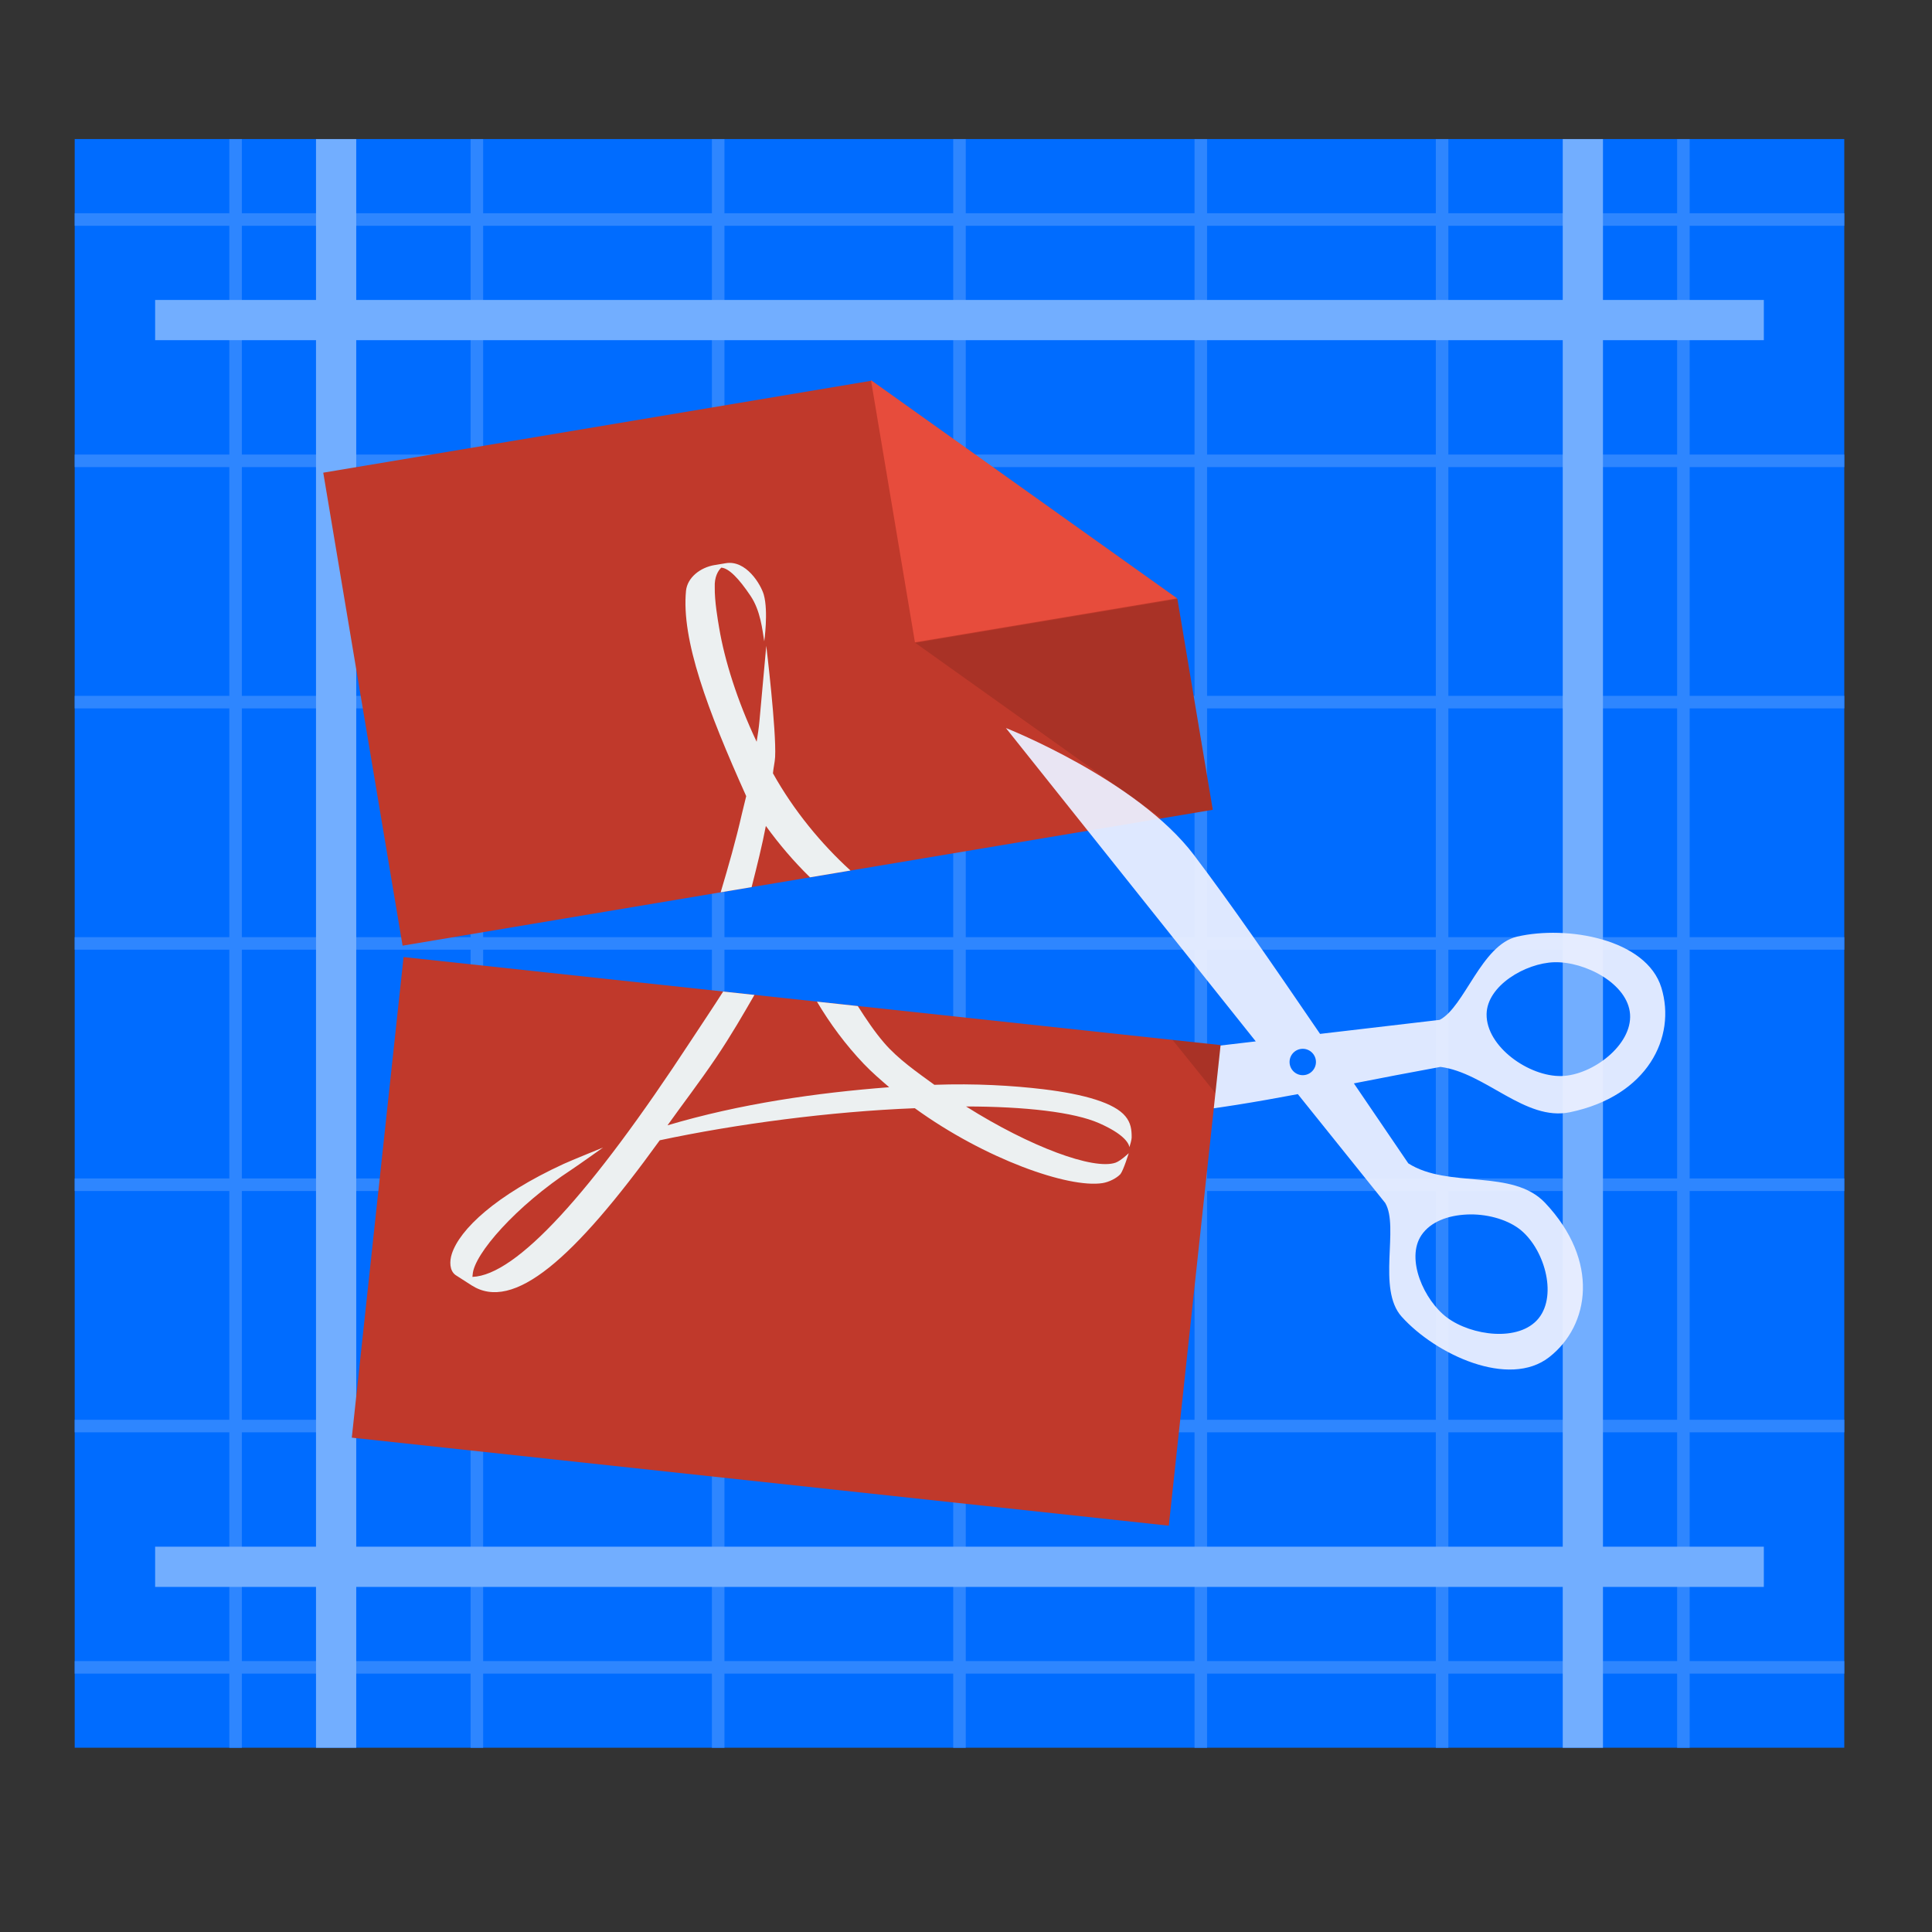 <?xml version="1.0" encoding="UTF-8" standalone="no"?>
<!-- Created with Inkscape (http://www.inkscape.org/) -->

<svg
   xmlns:dc="http://purl.org/dc/elements/1.1/"
   xmlns:cc="http://creativecommons.org/ns#"
   xmlns:rdf="http://www.w3.org/1999/02/22-rdf-syntax-ns#"
   xmlns:svg="http://www.w3.org/2000/svg"
   xmlns="http://www.w3.org/2000/svg"
   xmlns:xlink="http://www.w3.org/1999/xlink"
   xmlns:sodipodi="http://sodipodi.sourceforge.net/DTD/sodipodi-0.dtd"
   xmlns:inkscape="http://www.inkscape.org/namespaces/inkscape"
   width="48"
   height="48"
   id="svg2"
   version="1.1"
   inkscape:version="0.48.4 r9939"
   viewBox="0 0 13.547 13.547"
   sodipodi:docname="pdfmod.svg">
  <rect x="0" y="0" width="13.547" height="13.547" fill="#333333" stroke="none"/>
  <defs
     id="defs4">
    <inkscape:perspective
       id="perspective10"
       inkscape:persp3d-origin="372.04724 : 350.78739 : 1"
       inkscape:vp_z="744.09448 : 526.18109 : 1"
       inkscape:vp_y="0 : 1000 : 0"
       inkscape:vp_x="0 : 526.18109 : 1"
       sodipodi:type="inkscape:persp3d" />
    <linearGradient
       y2="7.375"
       x2="67.562"
       y1="5.375"
       x1="65.562"
       gradientUnits="userSpaceOnUse"
       id="linearGradient8660"
       xlink:href="#linearGradient6878"
       inkscape:collect="always" />
    <linearGradient
       id="linearGradient6878"
       inkscape:collect="always">
      <stop
         id="stop6880"
         offset="0"
         style="stop-color:#f6f6f4;stop-opacity:1" />
      <stop
         id="stop6882"
         offset="1"
         style="stop-color:#d9d6d0;stop-opacity:1" />
    </linearGradient>
    <linearGradient
       y2="7.253"
       x2="69.562"
       y1="4.734"
       x1="66.822"
       gradientUnits="userSpaceOnUse"
       id="linearGradient8664"
       xlink:href="#linearGradient6938"
       inkscape:collect="always" />
    <linearGradient
       id="linearGradient6938"
       inkscape:collect="always">
      <stop
         id="stop6940"
         offset="0"
         style="stop-color:#ffffff;stop-opacity:1;" />
      <stop
         id="stop6942"
         offset="1"
         style="stop-color:#ffffff;stop-opacity:0;" />
    </linearGradient>
    <linearGradient
       y2="2.312"
       x2="76.125"
       y1="-2.438"
       x1="71.75"
       gradientUnits="userSpaceOnUse"
       id="linearGradient8666"
       xlink:href="#linearGradient6870"
       inkscape:collect="always" />
    <linearGradient
       id="linearGradient6870"
       inkscape:collect="always">
      <stop
         id="stop9495"
         offset="0"
         style="stop-color:#f0efec;stop-opacity:1" />
      <stop
         id="stop6874"
         offset="1"
         style="stop-color:#d9d6d0;stop-opacity:1" />
    </linearGradient>
    <linearGradient
       y2="2.347"
       x2="76.589"
       y1="-4.149"
       x1="72.169"
       gradientUnits="userSpaceOnUse"
       id="linearGradient8670"
       xlink:href="#linearGradient6930"
       inkscape:collect="always" />
    <linearGradient
       id="linearGradient6930"
       inkscape:collect="always">
      <stop
         id="stop6932"
         offset="0"
         style="stop-color:#ffffff;stop-opacity:1;" />
      <stop
         id="stop6934"
         offset="1"
         style="stop-color:#ffffff;stop-opacity:0;" />
    </linearGradient>
    <linearGradient
       y2="5.562"
       x2="78.562"
       y1="4.506"
       x1="77.688"
       gradientUnits="userSpaceOnUse"
       id="linearGradient8672"
       xlink:href="#linearGradient6946"
       inkscape:collect="always" />
    <linearGradient
       id="linearGradient6946"
       inkscape:collect="always">
      <stop
         id="stop6948"
         offset="0"
         style="stop-color:#eeeeec;stop-opacity:1;" />
      <stop
         id="stop6950"
         offset="1"
         style="stop-color:#ffffff;stop-opacity:1" />
    </linearGradient>
    <linearGradient
       y2="6.066"
       x2="78.375"
       y1="3.542"
       x1="75.875"
       gradientUnits="userSpaceOnUse"
       id="linearGradient8674"
       xlink:href="#linearGradient6954"
       inkscape:collect="always" />
    <linearGradient
       id="linearGradient6954"
       inkscape:collect="always">
      <stop
         id="stop6956"
         offset="0"
         style="stop-color:#888a85;stop-opacity:1;" />
      <stop
         id="stop6958"
         offset="1"
         style="stop-color:#6b6c68;stop-opacity:1" />
    </linearGradient>
    <linearGradient
       y2="6"
       x2="86.469"
       y1="-0.5"
       x1="84.688"
       gradientTransform="matrix(1.019,0,0,1.012,-1.734,-0.076)"
       gradientUnits="userSpaceOnUse"
       id="linearGradient8676"
       xlink:href="#linearGradient8816"
       inkscape:collect="always" />
    <linearGradient
       inkscape:collect="always"
       id="linearGradient8816">
      <stop
         style="stop-color:#f89b9b;stop-opacity:1"
         offset="0"
         id="stop8818" />
      <stop
         style="stop-color:#ef2929;stop-opacity:1"
         offset="1"
         id="stop8820" />
    </linearGradient>
    <linearGradient
       y2="2.75"
       x2="87.75"
       y1="6.344"
       x1="88.688"
       gradientTransform="matrix(1.019,0,0,1.012,-1.734,-0.076)"
       gradientUnits="userSpaceOnUse"
       id="linearGradient8678"
       xlink:href="#linearGradient6970"
       inkscape:collect="always" />
    <linearGradient
       id="linearGradient6970"
       inkscape:collect="always">
      <stop
         id="stop6972"
         offset="0"
         style="stop-color:#740a0a;stop-opacity:1" />
      <stop
         id="stop6974"
         offset="1"
         style="stop-color:#a40000;stop-opacity:1" />
    </linearGradient>
    <linearGradient
       y2="15.413"
       x2="81.475"
       y1="8.383"
       x1="80.047"
       gradientTransform="matrix(0.986,0,0,1.006,0.913,-0.076)"
       gradientUnits="userSpaceOnUse"
       id="linearGradient8680"
       xlink:href="#linearGradient8822"
       inkscape:collect="always" />
    <linearGradient
       inkscape:collect="always"
       id="linearGradient8822">
      <stop
         style="stop-color:#f89b9b;stop-opacity:1"
         offset="0"
         id="stop8824" />
      <stop
         style="stop-color:#ef2929;stop-opacity:1"
         offset="1"
         id="stop8826" />
    </linearGradient>
    <linearGradient
       y2="8.274"
       x2="82.8"
       y1="13.945"
       x1="84.887"
       gradientTransform="matrix(0.986,0,0,1.006,0.913,-0.076)"
       gradientUnits="userSpaceOnUse"
       id="linearGradient8682"
       xlink:href="#linearGradient6970"
       inkscape:collect="always" />
    <linearGradient
       y2="4.437"
       x2="28.11"
       y1="20.645"
       x1="37.562"
       gradientTransform="translate(92.125,30.016)"
       gradientUnits="userSpaceOnUse"
       id="linearGradient8640"
       xlink:href="#linearGradient58973"
       inkscape:collect="always" />
    <linearGradient
       inkscape:collect="always"
       id="linearGradient58973">
      <stop
         style="stop-color:#fdfdfc;stop-opacity:1"
         offset="0"
         id="stop58975" />
      <stop
         id="stop58987"
         offset="0.575"
         style="stop-color:#f0f0ef;stop-opacity:1;" />
      <stop
         style="stop-color:#ffffff;stop-opacity:1"
         offset="1"
         id="stop58977" />
    </linearGradient>
    <linearGradient
       y2="18.781"
       x2="45"
       y1="5.703"
       x1="33.875"
       gradientTransform="translate(92.125,30.016)"
       gradientUnits="userSpaceOnUse"
       id="linearGradient8642"
       xlink:href="#linearGradient7848"
       inkscape:collect="always" />
    <linearGradient
       id="linearGradient7848"
       inkscape:collect="always">
      <stop
         id="stop7850"
         offset="0"
         style="stop-color:#8c9286;stop-opacity:1" />
      <stop
         id="stop7852"
         offset="1"
         style="stop-color:#93968e;stop-opacity:1" />
    </linearGradient>
    <linearGradient
       y2="12.047"
       x2="147.125"
       y1="12.047"
       x1="120.125"
       gradientTransform="translate(116.125,29.047)"
       gradientUnits="userSpaceOnUse"
       id="linearGradient8645"
       xlink:href="#linearGradient7139"
       inkscape:collect="always" />
    <linearGradient
       id="linearGradient7139"
       inkscape:collect="always">
      <stop
         id="stop7141"
         offset="0"
         style="stop-color:#ffffff;stop-opacity:1;" />
      <stop
         id="stop7143"
         offset="1"
         style="stop-color:#ffffff;stop-opacity:0;" />
    </linearGradient>
    <linearGradient
       y2="14.147"
       x2="27.445"
       y1="7.165"
       x1="27.533"
       gradientTransform="translate(101.125,30.047)"
       gradientUnits="userSpaceOnUse"
       id="linearGradient8647"
       xlink:href="#linearGradient6493"
       inkscape:collect="always" />
    <linearGradient
       id="linearGradient6493"
       inkscape:collect="always">
      <stop
         id="stop6495"
         offset="0"
         style="stop-color:#4480c0;stop-opacity:1" />
      <stop
         id="stop6497"
         offset="1"
         style="stop-color:#9ebdde;stop-opacity:1" />
    </linearGradient>
    <radialGradient
       r="19.19"
       fy="14.214"
       fx="24.138"
       cy="14.214"
       cx="24.138"
       gradientTransform="matrix(1.7,0,0,1.584,-16.908,-7.702)"
       gradientUnits="userSpaceOnUse"
       id="radialGradient8649"
       xlink:href="#linearGradient5911"
       inkscape:collect="always" />
    <linearGradient
       id="linearGradient5911">
      <stop
         id="stop5913"
         offset="0"
         style="stop-color:#f6f6f5;stop-opacity:1;" />
      <stop
         style="stop-color:#ecece9;stop-opacity:1;"
         offset="0.381"
         id="stop5921" />
      <stop
         style="stop-color:#c5c5be;stop-opacity:1;"
         offset="0.762"
         id="stop5919" />
      <stop
         id="stop5915"
         offset="1"
         style="stop-color:#ffffff;stop-opacity:1;" />
    </linearGradient>
    <radialGradient
       r="2.906"
       fy="13.344"
       fx="27.876"
       cy="13.344"
       cx="27.876"
       gradientTransform="matrix(0,-1,1,-5.0577615e-7,14.532,41.221)"
       gradientUnits="userSpaceOnUse"
       id="radialGradient8651"
       xlink:href="#linearGradient6633"
       inkscape:collect="always" />
    <linearGradient
       inkscape:collect="always"
       id="linearGradient6633">
      <stop
         style="stop-color:#fffbd6;stop-opacity:1"
         offset="0"
         id="stop6635" />
      <stop
         style="stop-color:#fef188;stop-opacity:0;"
         offset="1"
         id="stop6637" />
    </linearGradient>
    <linearGradient
       y2="15.969"
       x2="29.268"
       y1="12.25"
       x1="28.902"
       gradientTransform="matrix(1.167,0,0,1,96.458,31.047)"
       gradientUnits="userSpaceOnUse"
       id="linearGradient8653"
       xlink:href="#linearGradient6517"
       inkscape:collect="always" />
    <linearGradient
       id="linearGradient6517"
       inkscape:collect="always">
      <stop
         id="stop6519"
         offset="0"
         style="stop-color:#729fcf;stop-opacity:1" />
      <stop
         id="stop6521"
         offset="1"
         style="stop-color:#204a87;stop-opacity:1" />
    </linearGradient>
    <radialGradient
       r="7.042"
       fy="10.108"
       fx="-26.305"
       cy="10.108"
       cx="-26.305"
       gradientTransform="matrix(0.263,-0.181,0.484,0.706,336.012,120.974)"
       gradientUnits="userSpaceOnUse"
       id="radialGradient8655"
       xlink:href="#linearGradient13-paper-sheet-orig"
       inkscape:collect="always" />
    <linearGradient
       id="linearGradient13-paper-sheet-orig">
      <stop
         style="stop-color: rgb(255, 255, 255); stop-opacity: 1;"
         offset="0"
         id="stop19-paper-sheet-orig" />
      <stop
         id="stop20-paper-sheet-orig"
         offset="0.475"
         style="stop-color: rgb(255, 255, 255); stop-opacity: 1;" />
      <stop
         style="stop-color: rgb(255, 255, 255); stop-opacity: 0;"
         offset="1"
         id="stop21-paper-sheet-orig" />
    </linearGradient>
    <linearGradient
       y2="12.19"
       x2="-30.559"
       y1="11.275"
       x1="-25.51"
       gradientTransform="matrix(0.595,0,0,0.593,350.673,127.274)"
       gradientUnits="userSpaceOnUse"
       id="linearGradient8658"
       xlink:href="#linearGradient15-paper-sheet-orig"
       inkscape:collect="always" />
    <linearGradient
       inkscape:collect="always"
       id="linearGradient15-paper-sheet-orig">
      <stop
         style="stop-color: rgb(0, 0, 0); stop-opacity: 0.413;"
         offset="0"
         id="stop22-paper-sheet-orig" />
      <stop
         style="stop-color: rgb(0, 0, 0); stop-opacity: 0;"
         offset="1"
         id="stop23-paper-sheet-orig" />
    </linearGradient>
    <linearGradient
       y2="19.874"
       x2="25.94"
       y1="34.332"
       x1="34"
       gradientTransform="matrix(0.98,0,0,1.008,-19.034,4.04)"
       gradientUnits="userSpaceOnUse"
       id="linearGradient8633"
       xlink:href="#linearGradient6418"
       inkscape:collect="always" />
    <linearGradient
       id="linearGradient6418"
       inkscape:collect="always">
      <stop
         id="stop6420"
         offset="0"
         style="stop-color:#ffffff;stop-opacity:1" />
      <stop
         id="stop6422"
         offset="1"
         style="stop-color:#e6e6e3;stop-opacity:1" />
    </linearGradient>
    <linearGradient
       y2="35.51"
       x2="37.943"
       y1="15.218"
       x1="26.572"
       gradientTransform="matrix(0.98,0,0,1.008,-19.034,4.04)"
       gradientUnits="userSpaceOnUse"
       id="linearGradient8635"
       xlink:href="#linearGradient7930"
       inkscape:collect="always" />
    <linearGradient
       id="linearGradient7930"
       inkscape:collect="always">
      <stop
         id="stop7932"
         offset="0"
         style="stop-color:#9fa39a;stop-opacity:1" />
      <stop
         id="stop7934"
         offset="1"
         style="stop-color:#787a75;stop-opacity:1" />
    </linearGradient>
    <linearGradient
       y2="32.052"
       x2="23.541"
       y1="17.074"
       x1="11.629"
       gradientTransform="translate(4,2)"
       gradientUnits="userSpaceOnUse"
       id="linearGradient8637"
       xlink:href="#linearGradient7139"
       inkscape:collect="always" />
    <linearGradient
       y2="52.411"
       x2="30.391"
       y1="19.117"
       x1="19.678"
       gradientTransform="matrix(1.003,0,0,0.82,-2.141,5.521)"
       gradientUnits="userSpaceOnUse"
       id="linearGradient7122"
       xlink:href="#linearGradient7564"
       inkscape:collect="always" />
    <linearGradient
       id="linearGradient7564"
       inkscape:collect="always">
      <stop
         id="stop7566"
         offset="0"
         style="stop-color:#ffffff;stop-opacity:1;" />
      <stop
         id="stop7568"
         offset="1"
         style="stop-color:#ffffff;stop-opacity:0;" />
    </linearGradient>
    <linearGradient
       y2="2.004"
       x2="6.475"
       y1="40.384"
       x1="24.991"
       gradientTransform="matrix(1.128,0,0,0.81,-2.577,6.126)"
       gradientUnits="userSpaceOnUse"
       id="linearGradient7120"
       xlink:href="#linearGradient7124"
       inkscape:collect="always" />
    <linearGradient
       inkscape:collect="always"
       id="linearGradient7124">
      <stop
         style="stop-color:#c2d6eb;stop-opacity:1"
         offset="0"
         id="stop7126" />
      <stop
         id="stop7128"
         offset="0.605"
         style="stop-color:#8bb0d8;stop-opacity:1" />
      <stop
         style="stop-color:#729fcf;stop-opacity:1"
         offset="1"
         id="stop7130" />
    </linearGradient>
    <linearGradient
       gradientTransform="matrix(0.978,0,0,1,1.033,-4.969)"
       gradientUnits="userSpaceOnUse"
       y2="16.18"
       x2="1"
       y1="40.487"
       x1="8.043"
       id="linearGradient7807"
       xlink:href="#linearGradient7801"
       inkscape:collect="always" />
    <linearGradient
       id="linearGradient7801"
       inkscape:collect="always">
      <stop
         id="stop7803"
         offset="0"
         style="stop-color:#204a87;stop-opacity:1" />
      <stop
         id="stop7805"
         offset="1"
         style="stop-color:#4079c3;stop-opacity:1" />
    </linearGradient>
    <inkscape:perspective
       id="perspective10-3"
       inkscape:persp3d-origin="372.04724 : 350.78739 : 1"
       inkscape:vp_z="744.09448 : 526.18109 : 1"
       inkscape:vp_y="0 : 1000 : 0"
       inkscape:vp_x="0 : 526.18109 : 1"
       sodipodi:type="inkscape:persp3d" />
    <linearGradient
       y2="2.347"
       x2="76.589"
       y1="-4.149"
       x1="72.169"
       gradientUnits="userSpaceOnUse"
       id="linearGradient8670-6"
       xlink:href="#linearGradient6930-3"
       inkscape:collect="always" />
    <linearGradient
       id="linearGradient6930-3"
       inkscape:collect="always">
      <stop
         id="stop6932-3"
         offset="0"
         style="stop-color:#ffffff;stop-opacity:1;" />
      <stop
         id="stop6934-2"
         offset="1"
         style="stop-color:#ffffff;stop-opacity:0;" />
    </linearGradient>
    <linearGradient
       y2="5.562"
       x2="78.562"
       y1="4.506"
       x1="77.688"
       gradientUnits="userSpaceOnUse"
       id="linearGradient8672-7"
       xlink:href="#linearGradient6946-1"
       inkscape:collect="always" />
    <linearGradient
       id="linearGradient6946-1"
       inkscape:collect="always">
      <stop
         id="stop6948-1"
         offset="0"
         style="stop-color:#eeeeec;stop-opacity:1;" />
      <stop
         id="stop6950-6"
         offset="1"
         style="stop-color:#ffffff;stop-opacity:1" />
    </linearGradient>
    <linearGradient
       y2="6.066"
       x2="78.375"
       y1="3.542"
       x1="75.875"
       gradientUnits="userSpaceOnUse"
       id="linearGradient8674-8"
       xlink:href="#linearGradient6954-6"
       inkscape:collect="always" />
    <linearGradient
       id="linearGradient6954-6"
       inkscape:collect="always">
      <stop
         id="stop6956-5"
         offset="0"
         style="stop-color:#888a85;stop-opacity:1;" />
      <stop
         id="stop6958-6"
         offset="1"
         style="stop-color:#6b6c68;stop-opacity:1" />
    </linearGradient>
    <linearGradient
       y2="4.437"
       x2="28.11"
       y1="20.645"
       x1="37.562"
       gradientTransform="translate(92.125,30.016)"
       gradientUnits="userSpaceOnUse"
       id="linearGradient8640-2"
       xlink:href="#linearGradient58973-6"
       inkscape:collect="always" />
    <linearGradient
       inkscape:collect="always"
       id="linearGradient58973-6">
      <stop
         style="stop-color:#fdfdfc;stop-opacity:1"
         offset="0"
         id="stop58975-5" />
      <stop
         id="stop58987-2"
         offset="0.575"
         style="stop-color:#f0f0ef;stop-opacity:1;" />
      <stop
         style="stop-color:#ffffff;stop-opacity:1"
         offset="1"
         id="stop58977-9" />
    </linearGradient>
    <linearGradient
       y2="18.781"
       x2="45"
       y1="5.703"
       x1="33.875"
       gradientTransform="translate(92.125,30.016)"
       gradientUnits="userSpaceOnUse"
       id="linearGradient8642-4"
       xlink:href="#linearGradient7848-5"
       inkscape:collect="always" />
    <linearGradient
       id="linearGradient7848-5"
       inkscape:collect="always">
      <stop
         id="stop7850-5"
         offset="0"
         style="stop-color:#8c9286;stop-opacity:1" />
      <stop
         id="stop7852-2"
         offset="1"
         style="stop-color:#93968e;stop-opacity:1" />
    </linearGradient>
    <linearGradient
       y2="12.047"
       x2="147.125"
       y1="12.047"
       x1="120.125"
       gradientTransform="translate(116.125,29.047)"
       gradientUnits="userSpaceOnUse"
       id="linearGradient8645-0"
       xlink:href="#linearGradient7139-5"
       inkscape:collect="always" />
    <linearGradient
       id="linearGradient7139-5"
       inkscape:collect="always">
      <stop
         id="stop7141-5"
         offset="0"
         style="stop-color:#ffffff;stop-opacity:1;" />
      <stop
         id="stop7143-4"
         offset="1"
         style="stop-color:#ffffff;stop-opacity:0;" />
    </linearGradient>
    <linearGradient
       y2="14.147"
       x2="27.445"
       y1="7.165"
       x1="27.533"
       gradientTransform="translate(101.125,30.047)"
       gradientUnits="userSpaceOnUse"
       id="linearGradient8647-3"
       xlink:href="#linearGradient6493-4"
       inkscape:collect="always" />
    <linearGradient
       id="linearGradient6493-4"
       inkscape:collect="always">
      <stop
         id="stop6495-5"
         offset="0"
         style="stop-color:#4480c0;stop-opacity:1" />
      <stop
         id="stop6497-2"
         offset="1"
         style="stop-color:#9ebdde;stop-opacity:1" />
    </linearGradient>
    <radialGradient
       r="19.19"
       fy="14.214"
       fx="24.138"
       cy="14.214"
       cx="24.138"
       gradientTransform="matrix(1.7,0,0,1.584,-16.908,-7.702)"
       gradientUnits="userSpaceOnUse"
       id="radialGradient8649-8"
       xlink:href="#linearGradient5911-6"
       inkscape:collect="always" />
    <linearGradient
       id="linearGradient5911-6">
      <stop
         id="stop5913-9"
         offset="0"
         style="stop-color:#f6f6f5;stop-opacity:1;" />
      <stop
         style="stop-color:#ecece9;stop-opacity:1;"
         offset="0.381"
         id="stop5921-0" />
      <stop
         style="stop-color:#c5c5be;stop-opacity:1;"
         offset="0.762"
         id="stop5919-9" />
      <stop
         id="stop5915-9"
         offset="1"
         style="stop-color:#ffffff;stop-opacity:1;" />
    </linearGradient>
    <radialGradient
       r="2.906"
       fy="13.344"
       fx="27.876"
       cy="13.344"
       cx="27.876"
       gradientTransform="matrix(0,-1,1,-5.0577615e-7,14.532,41.221)"
       gradientUnits="userSpaceOnUse"
       id="radialGradient8651-6"
       xlink:href="#linearGradient6633-5"
       inkscape:collect="always" />
    <linearGradient
       inkscape:collect="always"
       id="linearGradient6633-5">
      <stop
         style="stop-color:#fffbd6;stop-opacity:1"
         offset="0"
         id="stop6635-2" />
      <stop
         style="stop-color:#fef188;stop-opacity:0;"
         offset="1"
         id="stop6637-8" />
    </linearGradient>
    <linearGradient
       y2="15.969"
       x2="29.268"
       y1="12.25"
       x1="28.902"
       gradientTransform="matrix(1.167,0,0,1,96.458,31.047)"
       gradientUnits="userSpaceOnUse"
       id="linearGradient8653-7"
       xlink:href="#linearGradient6517-9"
       inkscape:collect="always" />
    <linearGradient
       id="linearGradient6517-9"
       inkscape:collect="always">
      <stop
         id="stop6519-2"
         offset="0"
         style="stop-color:#729fcf;stop-opacity:1" />
      <stop
         id="stop6521-7"
         offset="1"
         style="stop-color:#204a87;stop-opacity:1" />
    </linearGradient>
    <radialGradient
       r="7.042"
       fy="10.108"
       fx="-26.305"
       cy="10.108"
       cx="-26.305"
       gradientTransform="matrix(0.263,-0.181,0.484,0.706,336.012,120.974)"
       gradientUnits="userSpaceOnUse"
       id="radialGradient8655-6"
       xlink:href="#linearGradient13-paper-sheet-orig-1"
       inkscape:collect="always" />
    <linearGradient
       id="linearGradient13-paper-sheet-orig-1">
      <stop
         style="stop-color: rgb(255, 255, 255); stop-opacity: 1;"
         offset="0"
         id="stop19-paper-sheet-orig-3" />
      <stop
         id="stop20-paper-sheet-orig-6"
         offset="0.475"
         style="stop-color: rgb(255, 255, 255); stop-opacity: 1;" />
      <stop
         style="stop-color: rgb(255, 255, 255); stop-opacity: 0;"
         offset="1"
         id="stop21-paper-sheet-orig-0" />
    </linearGradient>
    <linearGradient
       y2="12.19"
       x2="-30.559"
       y1="11.275"
       x1="-25.51"
       gradientTransform="matrix(0.595,0,0,0.593,350.673,127.274)"
       gradientUnits="userSpaceOnUse"
       id="linearGradient8658-7"
       xlink:href="#linearGradient15-paper-sheet-orig-7"
       inkscape:collect="always" />
    <linearGradient
       inkscape:collect="always"
       id="linearGradient15-paper-sheet-orig-7">
      <stop
         style="stop-color: rgb(0, 0, 0); stop-opacity: 0.413;"
         offset="0"
         id="stop22-paper-sheet-orig-9" />
      <stop
         style="stop-color: rgb(0, 0, 0); stop-opacity: 0;"
         offset="1"
         id="stop23-paper-sheet-orig-0" />
    </linearGradient>
    <linearGradient
       y2="19.874"
       x2="25.94"
       y1="34.332"
       x1="34"
       gradientTransform="matrix(0.98,0,0,1.008,-19.034,4.04)"
       gradientUnits="userSpaceOnUse"
       id="linearGradient8633-5"
       xlink:href="#linearGradient6418-9"
       inkscape:collect="always" />
    <linearGradient
       id="linearGradient6418-9"
       inkscape:collect="always">
      <stop
         id="stop6420-3"
         offset="0"
         style="stop-color:#ffffff;stop-opacity:1" />
      <stop
         id="stop6422-8"
         offset="1"
         style="stop-color:#e6e6e3;stop-opacity:1" />
    </linearGradient>
    <linearGradient
       y2="35.51"
       x2="37.943"
       y1="15.218"
       x1="26.572"
       gradientTransform="matrix(0.98,0,0,1.008,-19.034,4.04)"
       gradientUnits="userSpaceOnUse"
       id="linearGradient8635-9"
       xlink:href="#linearGradient7930-5"
       inkscape:collect="always" />
    <linearGradient
       id="linearGradient7930-5"
       inkscape:collect="always">
      <stop
         id="stop7932-4"
         offset="0"
         style="stop-color:#9fa39a;stop-opacity:1" />
      <stop
         id="stop7934-4"
         offset="1"
         style="stop-color:#787a75;stop-opacity:1" />
    </linearGradient>
    <linearGradient
       y2="32.052"
       x2="23.541"
       y1="17.074"
       x1="11.629"
       gradientTransform="translate(4,2)"
       gradientUnits="userSpaceOnUse"
       id="linearGradient8637-6"
       xlink:href="#linearGradient7139-5"
       inkscape:collect="always" />
    <linearGradient
       y2="52.411"
       x2="30.391"
       y1="19.117"
       x1="19.678"
       gradientTransform="matrix(1.003,0,0,0.82,-2.141,5.521)"
       gradientUnits="userSpaceOnUse"
       id="linearGradient7122-4"
       xlink:href="#linearGradient7564-3"
       inkscape:collect="always" />
    <linearGradient
       id="linearGradient7564-3"
       inkscape:collect="always">
      <stop
         id="stop7566-9"
         offset="0"
         style="stop-color:#ffffff;stop-opacity:1;" />
      <stop
         id="stop7568-1"
         offset="1"
         style="stop-color:#ffffff;stop-opacity:0;" />
    </linearGradient>
    <linearGradient
       y2="2.004"
       x2="6.475"
       y1="40.384"
       x1="24.991"
       gradientTransform="matrix(1.128,0,0,0.81,-2.577,6.126)"
       gradientUnits="userSpaceOnUse"
       id="linearGradient7120-3"
       xlink:href="#linearGradient7124-1"
       inkscape:collect="always" />
    <linearGradient
       inkscape:collect="always"
       id="linearGradient7124-1">
      <stop
         style="stop-color:#c2d6eb;stop-opacity:1"
         offset="0"
         id="stop7126-0" />
      <stop
         id="stop7128-8"
         offset="0.605"
         style="stop-color:#8bb0d8;stop-opacity:1" />
      <stop
         style="stop-color:#729fcf;stop-opacity:1"
         offset="1"
         id="stop7130-8" />
    </linearGradient>
    <linearGradient
       gradientTransform="matrix(0.978,0,0,1,1.033,-4.969)"
       gradientUnits="userSpaceOnUse"
       y2="16.18"
       x2="1"
       y1="40.487"
       x1="8.043"
       id="linearGradient7807-3"
       xlink:href="#linearGradient7801-0"
       inkscape:collect="always" />
    <linearGradient
       id="linearGradient7801-0"
       inkscape:collect="always">
      <stop
         id="stop7803-7"
         offset="0"
         style="stop-color:#204a87;stop-opacity:1" />
      <stop
         id="stop7805-7"
         offset="1"
         style="stop-color:#4079c3;stop-opacity:1" />
    </linearGradient>
  </defs>
  <sodipodi:namedview
     id="base"
     pagecolor="#ffffff"
     bordercolor="#666666"
     borderopacity="1.0"
     inkscape:pageopacity="0"
     inkscape:pageshadow="2"
     inkscape:zoom="8"
     inkscape:cx="-0.37694755"
     inkscape:cy="-19.832959"
     inkscape:document-units="px"
     inkscape:current-layer="g4085"
     showgrid="false"
     inkscape:showpageshadow="false"
     borderlayer="true"
     units="px"
     fit-margin-top="0"
     fit-margin-left="0"
     fit-margin-right="0"
     fit-margin-bottom="0"
     showguides="false"
     inkscape:window-width="1366"
     inkscape:window-height="706"
     inkscape:window-x="0"
     inkscape:window-y="27"
     inkscape:window-maximized="1"
     inkscape:guide-bbox="true">
    <sodipodi:guide
       position="-6.6748425e-06,48"
       orientation="48,0"
       id="guide4120" />
    <sodipodi:guide
       position="-6.6748425e-06,2.2810037e-05"
       orientation="0,48"
       id="guide4122" />
    <sodipodi:guide
       position="48,2.2810037e-05"
       orientation="-48,0"
       id="guide4124" />
    <sodipodi:guide
       position="48,48"
       orientation="0,-48"
       id="guide4126" />
    <sodipodi:guide
       position="4,44"
       orientation="40,0"
       id="guide4138" />
    <sodipodi:guide
       position="4,4"
       orientation="0,40"
       id="guide4140" />
    <sodipodi:guide
       position="44,4"
       orientation="-40,0"
       id="guide4142" />
    <sodipodi:guide
       position="44,44"
       orientation="0,-40"
       id="guide4144" />
    <sodipodi:guide
       position="7,48"
       orientation="40,0"
       id="guide4148" />
    <sodipodi:guide
       position="7,8"
       orientation="0,34"
       id="guide4150" />
    <sodipodi:guide
       position="41,8"
       orientation="-40,0"
       id="guide4152" />
    <sodipodi:guide
       position="41,48"
       orientation="0,-34"
       id="guide4154" />
    <sodipodi:guide
       position="15,33"
       orientation="18,0"
       id="guide4158" />
    <sodipodi:guide
       position="15,15"
       orientation="0,18"
       id="guide4160" />
    <sodipodi:guide
       position="33,15"
       orientation="-18,0"
       id="guide4162" />
    <sodipodi:guide
       position="33,33"
       orientation="0,-18"
       id="guide4164" />
    <sodipodi:guide
       position="2,44"
       orientation="40,0"
       id="guide3279" />
    <sodipodi:guide
       position="2,4"
       orientation="0,44"
       id="guide3281" />
    <sodipodi:guide
       position="46,4"
       orientation="-40,0"
       id="guide3283" />
    <sodipodi:guide
       position="46,44"
       orientation="0,-44"
       id="guide3285" />
    <sodipodi:guide
       orientation="0,1"
       position="-22.087,12.553"
       id="guide3121" />
    <inkscape:grid
       type="xygrid"
       id="grid3997" />
  </sodipodi:namedview>
  <g
     inkscape:label="Capa 1"
     inkscape:groupmode="layer"
     id="layer1"
     transform="translate(38.119,-397.845)">
    <g
       transform="matrix(0.282,0,0,0.282,-88.986,203.165)"
       id="layer1-7"
       inkscape:label="Capa 1">
      <g
         id="g4085">
        <path
           style="fill:#006cff;fill-opacity:1;fill-rule:evenodd;stroke:none"
           d="M 2,4 2,44 46,44 46,4 C 31.333,4 16.667,4 2,4 z"
           id="rect3278"
           inkscape:connector-curvature="0"
           sodipodi:nodetypes="ccccc"
           transform="translate(180.237,689.812)" />
        <path
           style="fill:#2e86ff;fill-opacity:1;fill-rule:evenodd;stroke:none"
           d="M 5.844 4 L 5.844 5.844 L 2 5.844 L 2 6.156 L 5.844 6.156 L 5.844 11.844 L 2 11.844 L 2 12.156 L 5.844 12.156 L 5.844 17.844 L 2 17.844 L 2 18.156 L 5.844 18.156 L 5.844 23.844 L 2 23.844 L 2 24.156 L 5.844 24.156 L 5.844 29.844 L 2 29.844 L 2 30.156 L 5.844 30.156 L 5.844 35.844 L 4.844 35.844 L 2 35.844 L 2 36.156 L 5.156 36.156 L 5.844 36.156 L 5.844 36.844 L 5.844 41.844 L 2 41.844 L 2 42.156 L 5.844 42.156 L 5.844 44 L 6.156 44 L 6.156 42.156 L 11.156 42.156 L 11.844 42.156 L 11.844 42.844 L 11.844 44 L 12.156 44 L 12.156 43.156 L 12.156 42.156 L 17.844 42.156 L 17.844 44 L 18.156 44 L 18.156 42.156 L 23.844 42.156 L 23.844 44 L 24.156 44 L 24.156 42.156 L 29.844 42.156 L 29.844 44 L 30.156 44 L 30.156 42.156 L 35.844 42.156 L 35.844 44 L 36.156 44 L 36.156 42.156 L 41.844 42.156 L 41.844 44 L 42.156 44 L 42.156 42.156 L 46 42.156 L 46 41.844 L 42.156 41.844 L 42.156 36.156 L 46 36.156 L 46 35.844 L 42.156 35.844 L 42.156 30.156 L 46 30.156 L 46 29.844 L 42.156 29.844 L 42.156 24.156 L 46 24.156 L 46 23.844 L 42.156 23.844 L 42.156 18.156 L 46 18.156 L 46 17.844 L 42.156 17.844 L 42.156 12.156 L 43.156 12.156 L 46 12.156 L 46 11.844 L 42.844 11.844 L 42.156 11.844 L 42.156 11.156 L 42.156 6.156 L 46 6.156 L 46 5.844 L 42.156 5.844 L 42.156 4 L 41.844 4 L 41.844 5.844 L 36.844 5.844 L 36.156 5.844 L 36.156 5.156 L 36.156 4 L 35.844 4 L 35.844 4.844 L 35.844 5.844 L 30.156 5.844 L 30.156 4 L 29.844 4 L 29.844 5.844 L 24.156 5.844 L 24.156 4 L 23.844 4 L 23.844 5.844 L 18.156 5.844 L 18.156 4 L 17.844 4 L 17.844 5.844 L 12.156 5.844 L 12.156 4 L 11.844 4 L 11.844 5.844 L 6.156 5.844 L 6.156 4 L 5.844 4 z M 6.156 6.156 L 11.844 6.156 L 11.844 11.844 L 6.156 11.844 L 6.156 6.156 z M 12.156 6.156 L 17.844 6.156 L 17.844 11.844 L 12.156 11.844 L 12.156 6.156 z M 18.156 6.156 L 23.844 6.156 L 23.844 11.844 L 18.156 11.844 L 18.156 6.156 z M 24.156 6.156 L 29.844 6.156 L 29.844 11.844 L 24.156 11.844 L 24.156 6.156 z M 30.156 6.156 L 35.844 6.156 L 35.844 11.844 L 30.156 11.844 L 30.156 6.156 z M 36.156 6.156 L 37.156 6.156 L 41.844 6.156 L 41.844 10.844 L 41.844 11.844 L 36.156 11.844 L 36.156 6.156 z M 6.156 12.156 L 11.844 12.156 L 11.844 17.844 L 6.156 17.844 L 6.156 12.156 z M 12.156 12.156 L 17.844 12.156 L 17.844 17.844 L 12.156 17.844 L 12.156 12.156 z M 18.156 12.156 L 23.844 12.156 L 23.844 17.844 L 18.156 17.844 L 18.156 12.156 z M 24.156 12.156 L 29.844 12.156 L 29.844 17.844 L 24.156 17.844 L 24.156 12.156 z M 30.156 12.156 L 35.844 12.156 L 35.844 17.844 L 30.156 17.844 L 30.156 12.156 z M 36.156 12.156 L 41.844 12.156 L 41.844 17.844 L 36.156 17.844 L 36.156 12.156 z M 6.156 18.156 L 11.844 18.156 L 11.844 23.844 L 6.156 23.844 L 6.156 18.156 z M 12.156 18.156 L 17.844 18.156 L 17.844 23.844 L 12.156 23.844 L 12.156 18.156 z M 18.156 18.156 L 23.844 18.156 L 23.844 23.844 L 18.156 23.844 L 18.156 18.156 z M 24.156 18.156 L 29.844 18.156 L 29.844 23.844 L 24.156 23.844 L 24.156 18.156 z M 30.156 18.156 L 35.844 18.156 L 35.844 23.844 L 30.156 23.844 L 30.156 18.156 z M 36.156 18.156 L 41.844 18.156 L 41.844 23.844 L 36.156 23.844 L 36.156 18.156 z M 6.156 24.156 L 11.844 24.156 L 11.844 29.844 L 6.156 29.844 L 6.156 24.156 z M 12.156 24.156 L 17.844 24.156 L 17.844 29.844 L 12.156 29.844 L 12.156 24.156 z M 18.156 24.156 L 23.844 24.156 L 23.844 29.844 L 18.156 29.844 L 18.156 24.156 z M 24.156 24.156 L 29.844 24.156 L 29.844 29.844 L 24.156 29.844 L 24.156 24.156 z M 30.156 24.156 L 35.844 24.156 L 35.844 29.844 L 30.156 29.844 L 30.156 24.156 z M 36.156 24.156 L 41.844 24.156 L 41.844 29.844 L 36.156 29.844 L 36.156 24.156 z M 6.156 30.156 L 11.844 30.156 L 11.844 35.844 L 6.156 35.844 L 6.156 30.156 z M 12.156 30.156 L 17.844 30.156 L 17.844 35.844 L 12.156 35.844 L 12.156 30.156 z M 18.156 30.156 L 23.844 30.156 L 23.844 35.844 L 18.156 35.844 L 18.156 30.156 z M 24.156 30.156 L 29.844 30.156 L 29.844 35.844 L 24.156 35.844 L 24.156 30.156 z M 30.156 30.156 L 35.844 30.156 L 35.844 35.844 L 30.156 35.844 L 30.156 30.156 z M 36.156 30.156 L 41.844 30.156 L 41.844 35.844 L 36.156 35.844 L 36.156 30.156 z M 6.156 36.156 L 11.844 36.156 L 11.844 41.844 L 10.844 41.844 L 6.156 41.844 L 6.156 37.156 L 6.156 36.156 z M 12.156 36.156 L 17.844 36.156 L 17.844 41.844 L 12.156 41.844 L 12.156 36.156 z M 18.156 36.156 L 23.844 36.156 L 23.844 41.844 L 18.156 41.844 L 18.156 36.156 z M 24.156 36.156 L 29.844 36.156 L 29.844 41.844 L 24.156 41.844 L 24.156 36.156 z M 30.156 36.156 L 35.844 36.156 L 35.844 41.844 L 30.156 41.844 L 30.156 36.156 z M 36.156 36.156 L 41.844 36.156 L 41.844 41.844 L 36.156 41.844 L 36.156 36.156 z "
           id="rect3300"
           transform="translate(180.237,689.813)" />
        <path
           style="fill:#72aeff;fill-opacity:1;fill-rule:evenodd;stroke:none"
           d="M 8 4 L 8 8 L 4 8 L 4 9 L 8 9 L 8 39 L 4 39 L 4 40 L 8 40 L 8 44 L 9 44 L 9 40 L 39 40 L 39 44 L 40 44 L 40 40 L 44 40 L 44 39 L 40 39 L 40 9 L 44 9 L 44 8 L 40 8 L 40 4 L 39 4 L 39 8 L 9 8 L 9 4 L 8 4 z M 9 9 L 39 9 L 39 39 L 9 39 L 9 9 z "
           id="rect3334"
           transform="translate(180.237,689.813)" />
        <g
           id="g3991"
           transform="matrix(0.948,-0.159,0.159,0.948,-59.138,48.872)">
          <path
             id="path3980"
             d="m 141.58,712.813 0,12.406 21.25,0 0,-5.531 -6.875,-6.875 -14.375,0 z"
             style="fill:#c0392b"
             inkscape:connector-curvature="0" />
          <path
             d="m 155.949,712.797 0,6.875 6.875,0 z"
             id="path4151"
             inkscape:connector-curvature="0"
             style="fill:#e74c3c" />
          <path
             id="path3976"
             d="m 155.955,719.688 5.531,5.531 1.344,0 0,-5.531 -6.875,0 z"
             style="fill:#000000;fill-opacity:0.118"
             inkscape:connector-curvature="0" />
          <path
             id="path3972"
             d="m 151.174,716.844 c -0.396,0 -0.754,0.211 -0.844,0.531 -0.333,1.229 0.035,3.132 0.656,5.5 l -0.188,0.438 c -0.262,0.64 -0.573,1.29 -0.875,1.906 l 0.812,0 c 0.238,-0.54 0.447,-1.02 0.625,-1.5 0.257,0.519 0.556,1.02 0.906,1.5 l 1.062,0 c -0.635,-0.81 -1.191,-1.773 -1.562,-2.812 0.036,-0.142 0.093,-0.266 0.125,-0.406 0.148,-0.665 0.25,-2.875 0.25,-2.875 0,0 -0.434,1.657 -0.5,1.906 -0.042,0.158 -0.096,0.325 -0.156,0.5 -0.322,-1.134 -0.469,-2.229 -0.469,-3.062 0,-0.236 -0.004,-0.7 0.062,-1.062 0.032,-0.258 0.153,-0.404 0.25,-0.469 0.192,0.047 0.401,0.35 0.625,0.844 0.193,0.426 0.156,0.913 0.156,1.219 0,0 0.235,-0.74 0.188,-1.188 -0.029,-0.269 -0.301,-0.977 -0.844,-0.969 l -0.031,0 -0.25,0 z"
             style="fill:#ecf0f1"
             inkscape:connector-curvature="0" />
        </g>
        <g
           id="layer1-6"
           inkscape:label="Layer 1"
           transform="matrix(0.656,0,0,0.656,152.749,675.978)"
           style="fill:#ecf0ff;fill-opacity:0.941">
          <g
             transform="translate(-11.021,31.265)"
             id="g7698-3"
             style="fill:#ecf0ff;fill-opacity:0.941;display:inline;enable-background:new">
            <g
               id="g6996-8"
               transform="translate(-43.969,28)"
               style="fill:#ecf0ff;fill-opacity:0.941">
              <path
                 style="fill:#ecf0ff;fill-opacity:0.941;fill-rule:evenodd;stroke:none"
                 d="m 135.239,-9.752 9.469,11.875 -15.469,1.812 c 0,0 2.903,0.788 7.875,1.031 3.274,0.16 5.995,-0.244 9.188,-0.844 1.096,1.365 2.231,2.777 3.312,4.125 0.541,0.912 -0.322,3.261 0.625,4.312 1.297,1.44 4.069,2.726 5.594,1.531 1.536,-1.203 1.915,-3.647 -0.156,-5.844 -1.239,-1.314 -3.665,-0.527 -5.188,-1.5 -0.931,-1.367 -1.356,-1.992 -2.062,-3.031 1.031,-0.202 2.083,-0.405 3.281,-0.625 1.711,0.221 3.211,2.071 4.906,1.719 2.956,-0.614 4.039,-2.852 3.469,-4.719 -0.566,-1.853 -3.581,-2.375 -5.469,-1.938 -1.361,0.316 -1.992,2.674 -2.938,3.156 l -4.531,0.531 c -1.918,-2.811 -3.377,-4.925 -4.781,-6.781 -2.156,-2.85 -7.125,-4.812 -7.125,-4.812 z m 20.781,8.875 c 1.161,-0.035 2.792,0.81 2.875,1.969 0.084,1.169 -1.423,2.312 -2.594,2.344 -1.232,0.034 -2.861,-1.111 -2.844,-2.344 0.015,-1.085 1.478,-1.936 2.562,-1.969 z m -9.531,3.281 c 0.276,0 0.5,0.224 0.5,0.5 0,0.276 -0.224,0.5 -0.5,0.5 -0.276,0 -0.5,-0.224 -0.5,-0.5 0,-0.276 0.224,-0.5 0.5,-0.5 z m 6.219,6.281 c 0.712,-0.034 1.473,0.165 1.969,0.531 0.942,0.697 1.488,2.496 0.75,3.406 -0.732,0.903 -2.537,0.663 -3.469,-0.031 -0.87,-0.648 -1.578,-2.227 -0.969,-3.125 0.346,-0.51 1.007,-0.748 1.719,-0.781 z"
                 id="path6852-2"
                 inkscape:connector-curvature="0" />
            </g>
          </g>
        </g>
        <g
           id="g3986"
           transform="matrix(0.956,0.103,-0.103,0.956,129.771,6.17)">
          <path
             id="rect4090"
             d="m 141.58,725.313 0,12.5 21.25,0 0,-12.5 -21.25,0 z"
             style="fill:#c0392b"
             inkscape:connector-curvature="0" />
          <path
             id="path4252"
             d="m 161.58,725.313 1.25,1.25 0,-1.25 -1.25,0 z"
             style="fill:#000000;fill-opacity:0.118"
             inkscape:connector-curvature="0" />
          <path
             id="shape0"
             d="m 149.893,725.313 c -0.232,0.47 -0.467,0.911 -0.688,1.344 -2.16,4.23 -3.849,6.528 -4.969,6.688 l 0,-0.062 c -0.024,-0.528 0.931,-1.887 2.25,-2.969 0.137,-0.112 0.75,-0.656 0.75,-0.656 0,0 -0.791,0.424 -0.969,0.531 -1.652,0.988 -2.491,1.968 -2.625,2.625 -0.04,0.195 -0.015,0.433 0.156,0.531 l 0.438,0.219 c 1.15,0.576 2.557,-0.951 4.438,-4.25 1.913,-0.628 4.295,-1.211 6.469,-1.531 1.945,1.113 4.174,1.635 5.031,1.406 0.163,-0.043 0.35,-0.163 0.438,-0.281 0.069,-0.109 0.156,-0.562 0.156,-0.562 0,0 -0.18,0.216 -0.312,0.281 -0.543,0.257 -2.242,-0.17 -4,-1.031 1.52,-0.162 2.792,-0.154 3.469,0.062 0.644,0.206 0.808,0.415 0.844,0.531 0.015,-0.077 0.035,-0.191 0.031,-0.25 -0.02,-0.206 -0.063,-0.379 -0.219,-0.531 -0.318,-0.314 -1.117,-0.455 -2.188,-0.469 -0.807,-0.009 -1.762,0.037 -2.812,0.188 -0.481,-0.277 -1.004,-0.561 -1.406,-0.938 -0.281,-0.263 -0.529,-0.561 -0.781,-0.875 l -1.062,0 c 0.397,0.531 0.855,1.028 1.375,1.469 0.227,0.192 0.471,0.36 0.719,0.531 -1.845,0.343 -3.793,0.839 -5.594,1.594 0.325,-0.579 0.702,-1.195 1.062,-1.875 0.332,-0.628 0.582,-1.201 0.812,-1.719 l -0.812,0 z"
             style="fill:#ecf0f1"
             inkscape:connector-curvature="0" />
        </g>
      </g>
    </g>
  </g>
</svg>
